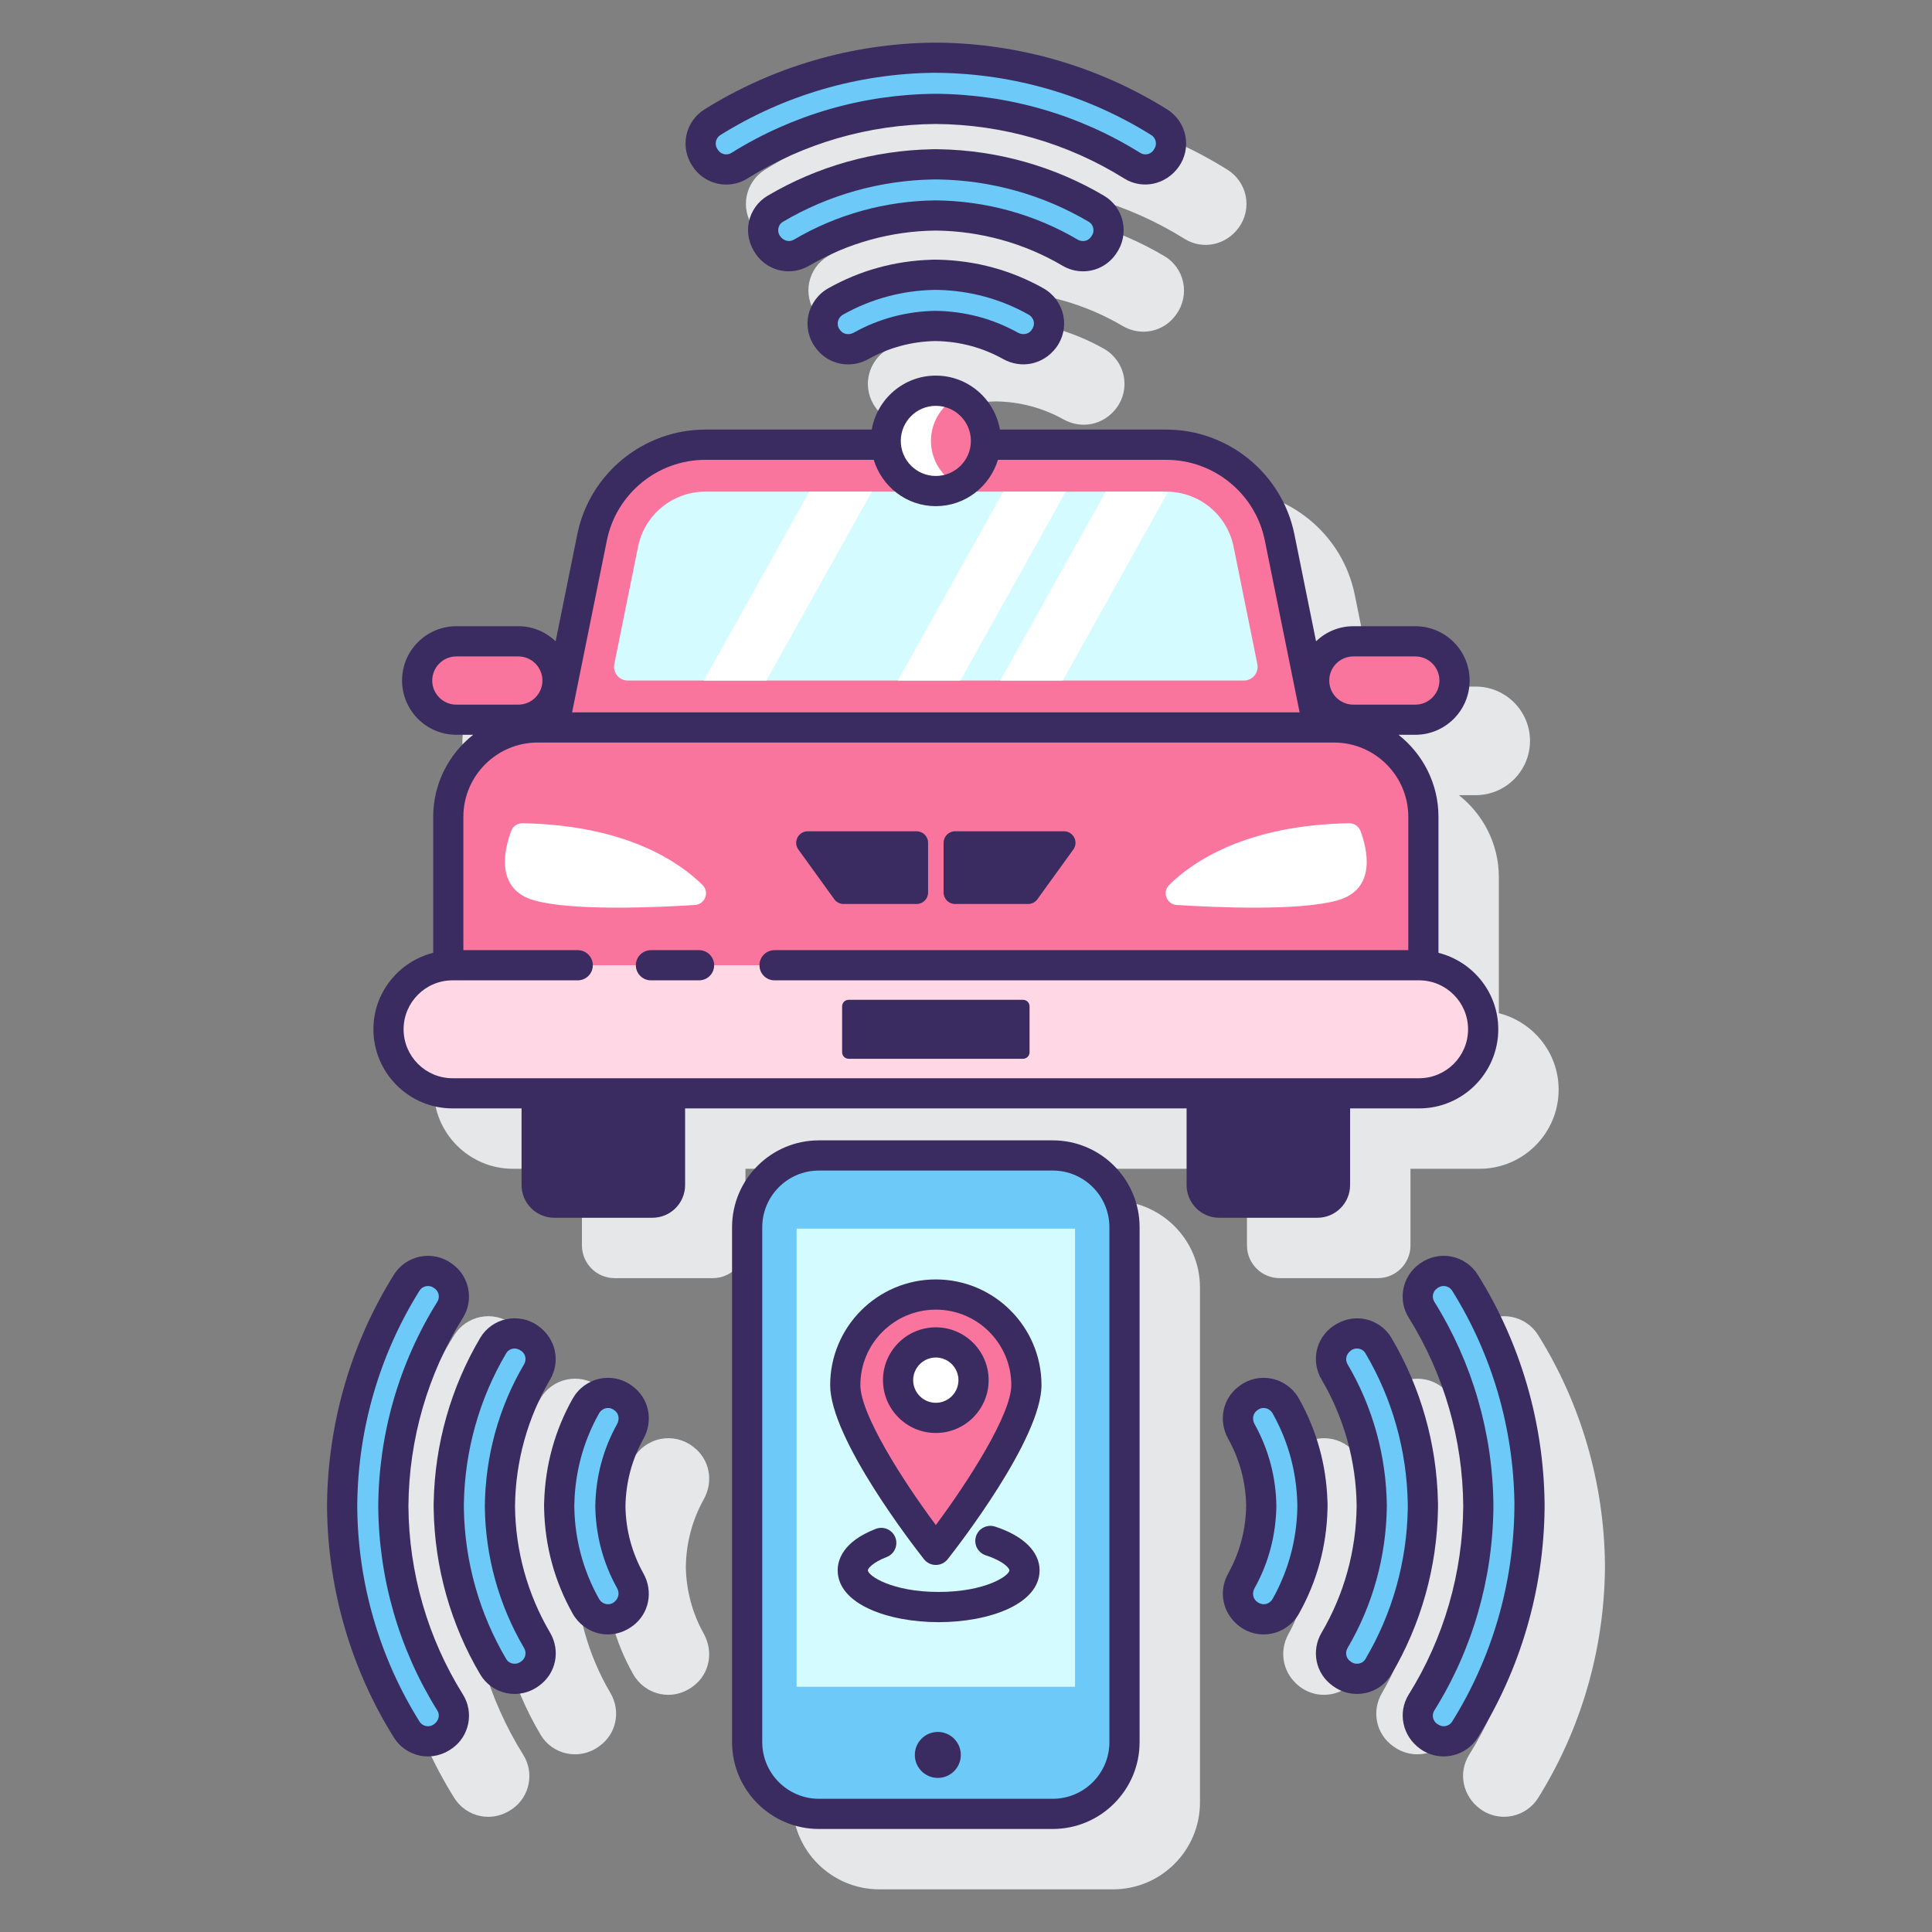 <?xml version="1.0" encoding="utf-8"?>
<!-- Generator: Adobe Illustrator 22.0.1, SVG Export Plug-In . SVG Version: 6.00 Build 0)  -->
<svg version="1.1" id="Layer_1" xmlns="http://www.w3.org/2000/svg" xmlns:xlink="http://www.w3.org/1999/xlink" x="0px" y="0px"
	 viewBox="0 0 128 128" style="enable-background:new 0 0 128 128;" xml:space="preserve">
<rect x="0" y="0" width="128" height="128" fill="#808080" stroke="none"/>
<style type="text/css">
	.st0{fill:#263238;}
	.st1{fill:#E6E7E8;}
	.st2{fill:#FFD7E5;}
	.st3{fill:#0089EF;}
	.st4{fill:#6DC9F7;}
	.st5{fill:#FA759E;}
	.st6{fill:#FFFFFF;}
	.st7{fill:#3A2C60;}
	.st8{fill:#D4FBFF;}
</style>
<g>
	<g>
		<path class="st1" d="M93.448,82.513v-5.078h4.573c2.891,0,5.243-2.352,5.243-5.243c0-2.446-1.692-4.49-3.962-5.066v-9.01
			c0-2.203-1.039-4.165-2.648-5.434h1.116c1.983,0,3.597-1.613,3.597-3.597s-1.613-3.597-3.597-3.597h-4.106
			c-0.96,0-1.828,0.383-2.474,0.998l-1.435-7.087c-0.813-4.019-4.38-6.936-8.48-6.936H70.249c-0.356-2.028-2.12-3.577-4.248-3.577
			c-2.128,0-3.891,1.549-4.247,3.577H50.728c-4.101,0-7.667,2.917-8.48,6.936l-1.435,7.087c-0.646-0.615-1.514-0.998-2.474-0.998
			h-4.106c-1.983,0-3.597,1.613-3.597,3.597s1.613,3.597,3.597,3.597h1.116c-1.609,1.269-2.648,3.231-2.648,5.434v9.01
			c-2.27,0.576-3.962,2.619-3.962,5.066c0,2.891,2.353,5.243,5.243,5.243h4.573v5.078c0,1.197,0.97,2.167,2.167,2.167h6.501
			c1.197,0,2.167-0.97,2.167-2.167v-5.078h33.225v5.078c0,1.197,0.97,2.167,2.167,2.167h6.501
			C92.478,84.68,93.448,83.71,93.448,82.513z"/>
		<path class="st1" d="M73.746,79.552h-15.49c-3.173,0-5.755,2.582-5.755,5.754v34.114c0,3.173,2.582,5.754,5.755,5.754h15.49
			c3.173,0,5.755-2.582,5.755-5.754V85.306C79.501,82.133,76.919,79.552,73.746,79.552z"/>
		<path class="st1" d="M73.121,23.096c-2.13-1.194-4.459-1.83-6.935-1.89l-0.348-0.004c-0.041,0-0.084,0.002-0.125,0.007
			c-2.43,0.072-4.729,0.707-6.833,1.887c-0.683,0.383-1.165,1.039-1.324,1.8c-0.157,0.749,0.018,1.528,0.479,2.139l0.044,0.058
			c0.516,0.683,1.298,1.048,2.107,1.048c0.457,0,0.923-0.116,1.355-0.356c1.375-0.765,2.881-1.166,4.442-1.191
			c1.595,0.025,3.101,0.426,4.476,1.191c1.197,0.667,2.654,0.378,3.507-0.75c0.462-0.611,0.636-1.391,0.479-2.14
			C74.286,24.134,73.804,23.478,73.121,23.096z"/>
		<path class="st1" d="M77.908,20.86c0.001,0,0.044-0.062,0.044-0.062c0.431-0.607,0.589-1.374,0.434-2.103
			c-0.153-0.721-0.603-1.348-1.232-1.721c-3.306-1.958-7.097-3.025-10.97-3.087l-0.348-0.003c-0.034-0.002-0.068,0.001-0.103,0.004
			c-3.839,0.075-7.601,1.141-10.885,3.085c-0.631,0.374-1.079,1.002-1.232,1.723c-0.154,0.729,0.004,1.495,0.478,2.163
			c0.516,0.726,1.323,1.116,2.154,1.116c0.466,0,0.939-0.123,1.373-0.378c2.529-1.491,5.43-2.293,8.37-2.321
			c2.959,0.028,5.86,0.831,8.39,2.322C75.589,22.308,77.104,21.99,77.908,20.86z"/>
		<path class="st1" d="M49.953,15.115c0.001,0.001,0.001,0.002,0.002,0.002c0.515,0.721,1.331,1.11,2.162,1.11
			c0.481,0,0.967-0.13,1.4-0.401c3.735-2.333,8.055-3.582,12.477-3.612c4.436,0.03,8.755,1.279,12.489,3.612
			c1.187,0.74,2.751,0.43,3.605-0.769c0.426-0.595,0.587-1.349,0.444-2.067c-0.143-0.719-0.58-1.353-1.201-1.74
			c-4.533-2.831-9.771-4.36-15.157-4.425h-0.359C60.44,6.89,55.202,8.42,50.67,11.251c-0.62,0.387-1.059,1.021-1.201,1.739
			c-0.144,0.718,0.019,1.472,0.441,2.065L49.953,15.115z M50.769,14.536L50.769,14.536L50.769,14.536L50.769,14.536z"/>
		<path class="st1" d="M91.955,103.626c0.001-0.046-0.002-0.092-0.008-0.138c-0.073-2.426-0.708-4.721-1.887-6.822
			c-0.382-0.683-1.038-1.166-1.799-1.326c-0.751-0.155-1.529,0.019-2.137,0.477l-0.059,0.044c-0.001,0-0.003,0.001-0.004,0.002
			c-1.067,0.808-1.357,2.264-0.69,3.463c0.765,1.375,1.166,2.88,1.191,4.443c-0.025,1.595-0.427,3.101-1.191,4.476
			c-0.667,1.2-0.376,2.656,0.749,3.506c0.464,0.351,1.025,0.536,1.597,0.536c0.181,0,0.362-0.019,0.543-0.056
			c0.762-0.16,1.417-0.643,1.8-1.325c1.195-2.13,1.831-4.459,1.89-6.932L91.955,103.626z"/>
		<path class="st1" d="M99.273,103.62c0-0.034-0.001-0.068-0.005-0.102c-0.074-3.841-1.141-7.603-3.085-10.885
			c-0.373-0.63-1.001-1.08-1.722-1.233c-0.729-0.157-1.495,0.003-2.163,0.478c-1.132,0.804-1.449,2.321-0.737,3.527
			c1.49,2.529,2.293,5.43,2.32,8.37c-0.027,2.959-0.83,5.861-2.322,8.391c-0.71,1.207-0.392,2.723,0.739,3.526l0.061,0.042
			c0.454,0.323,0.998,0.493,1.549,0.493c0.185,0,0.37-0.019,0.554-0.058c0.721-0.153,1.349-0.603,1.722-1.233
			c1.957-3.306,3.024-7.096,3.087-10.97L99.273,103.62z"/>
		<path class="st1" d="M101.906,88.453c-0.388-0.621-1.021-1.058-1.74-1.201c-0.718-0.143-1.472,0.019-2.064,0.442l-0.061,0.043
			c0,0-0.001,0.001-0.002,0.001c-1.138,0.813-1.449,2.377-0.709,3.563c2.333,3.735,3.583,8.054,3.613,12.476
			c-0.03,4.437-1.28,8.755-3.612,12.489c-0.741,1.185-0.43,2.75,0.769,3.606c0.453,0.324,0.998,0.495,1.55,0.495
			c0.173,0,0.346-0.017,0.517-0.051c0.719-0.143,1.353-0.58,1.741-1.201c2.829-4.534,4.359-9.771,4.424-15.158v-0.359
			C106.267,98.224,104.736,92.987,101.906,88.453z"/>
		<path class="st1" d="M45.94,95.863l-0.06-0.044c-0.608-0.46-1.387-0.634-2.14-0.479c-0.761,0.16-1.417,0.643-1.799,1.325
			c-1.179,2.101-1.813,4.395-1.887,6.821c-0.006,0.046-0.009,0.093-0.008,0.14l0.005,0.357c0.059,2.463,0.694,4.792,1.89,6.922
			c0.383,0.683,1.038,1.166,1.8,1.326c0.178,0.037,0.356,0.056,0.535,0.056c0.577,0,1.152-0.193,1.663-0.579
			c1.066-0.807,1.357-2.263,0.69-3.463c-0.765-1.374-1.166-2.88-1.191-4.443c0.025-1.595,0.427-3.101,1.191-4.475
			C47.297,98.127,47.007,96.67,45.94,95.863z"/>
		<path class="st1" d="M38.121,103.794c0.027-2.959,0.83-5.86,2.32-8.389c0.712-1.207,0.395-2.723-0.798-3.571
			c-0.606-0.432-1.372-0.591-2.103-0.434c-0.721,0.153-1.349,0.603-1.722,1.232c-1.944,3.282-3.011,7.044-3.085,10.884
			c-0.004,0.034-0.005,0.068-0.005,0.103l0.003,0.355c0.063,3.866,1.13,7.657,3.087,10.962c0.373,0.63,1.001,1.08,1.722,1.233
			c0.184,0.039,0.369,0.058,0.554,0.058c0.551,0,1.095-0.17,1.549-0.493l0.061-0.043c1.131-0.803,1.449-2.319,0.738-3.527
			C38.951,109.636,38.149,106.735,38.121,103.794z"/>
		<path class="st1" d="M31.059,103.792c0.03-4.436,1.28-8.755,3.612-12.49c0.741-1.186,0.43-2.75-0.708-3.563l-0.061-0.043
			c-0.596-0.424-1.35-0.586-2.066-0.443c-0.719,0.143-1.353,0.58-1.741,1.201c-2.829,4.532-4.359,9.77-4.426,15.164l0.002,0.354
			c0.064,5.375,1.595,10.612,4.425,15.146c0.388,0.621,1.021,1.058,1.74,1.201c0.168,0.034,0.338,0.05,0.509,0.05
			c0.557,0,1.116-0.179,1.618-0.537c1.138-0.813,1.449-2.378,0.708-3.563C32.339,112.533,31.089,108.215,31.059,103.792z"/>
	</g>
	<g>
		<g>
			<g>
				<g>
					<g>
						<g>
							<g>
								<path class="st5" d="M29.981,63.95h64.04c0.096,0,0.187,0.022,0.281,0.028v-9.861c0-3.271-2.651-5.922-5.922-5.922H35.622
									c-3.271,0-5.922,2.651-5.922,5.922v9.833L29.981,63.95C29.981,63.95,29.981,63.95,29.981,63.95z"/>
								<path class="st2" d="M94.021,72.435h-64.04c-2.343,0-4.243-1.899-4.243-4.243v0c0-2.343,1.899-4.243,4.243-4.243h64.04
									c2.343,0,4.243,1.899,4.243,4.243v0C98.263,70.536,96.364,72.435,94.021,72.435z"/>
							</g>
							<g>
								<path class="st6" d="M77.457,58.633c1.548-1.529,5.082-3.97,11.931-4.091c0.331-0.006,0.632,0.202,0.748,0.512
									c0.429,1.147,1.125,3.862-1.546,4.604c-2.531,0.703-7.983,0.468-10.632,0.299C77.29,59.915,76.981,59.104,77.457,58.633z"/>
								<path class="st6" d="M46.545,58.633c-1.548-1.529-5.082-3.97-11.931-4.091c-0.331-0.006-0.632,0.202-0.748,0.512
									c-0.429,1.147-1.125,3.862,1.546,4.604c2.531,0.703,7.983,0.468,10.632,0.299C46.712,59.915,47.022,59.104,46.545,58.633z"
									/>
							</g>
						</g>
					</g>
				</g>
				<path class="st5" d="M84.775,35.599c-0.722-3.569-3.859-6.134-7.5-6.134H62.001H46.727c-3.641,0-6.778,2.566-7.5,6.134
					l-2.549,12.596h25.323h25.323L84.775,35.599z"/>
				<path class="st8" d="M40.7,43.996l1.574-7.78c0.429-2.119,2.291-3.642,4.453-3.642h30.547c2.162,0,4.024,1.523,4.453,3.642
					l1.575,7.781c0.114,0.564-0.317,1.091-0.892,1.091H41.592C41.017,45.087,40.586,44.56,40.7,43.996z"/>
				<g>
					<path class="st6" d="M73.257,32.574l-6.986,12.513h4.143l6.957-12.462c-0.194-0.025-0.389-0.052-0.589-0.052H73.257z"/>
					<polygon class="st6" points="59.483,45.087 63.626,45.087 70.611,32.574 66.469,32.574 					"/>
					<polygon class="st6" points="46.631,45.087 50.774,45.087 57.76,32.574 53.617,32.574 					"/>
				</g>
				<g>
					<path class="st5" d="M34.339,47.683h-4.106c-1.434,0-2.597-1.163-2.597-2.597v0c0-1.434,1.163-2.597,2.597-2.597h4.106
						c1.434,0,2.597,1.163,2.597,2.597v0C36.936,46.521,35.773,47.683,34.339,47.683z"/>
					<path class="st5" d="M93.769,47.683h-4.106c-1.434,0-2.597-1.163-2.597-2.597v0c0-1.434,1.163-2.597,2.597-2.597h4.106
						c1.434,0,2.597,1.163,2.597,2.597v0C96.366,46.521,95.203,47.683,93.769,47.683z"/>
				</g>
			</g>
		</g>
		<g>
			<path class="st4" d="M69.747,120.175H54.256c-2.626,0-4.755-2.129-4.755-4.755V81.306c0-2.626,2.129-4.755,4.755-4.755h15.491
				c2.626,0,4.755,2.129,4.755,4.755v34.114C74.501,118.046,72.372,120.175,69.747,120.175z"/>
			<rect x="52.777" y="81.398" class="st8" width="18.449" height="30.355"/>
		</g>
		<g>
			<path class="st5" d="M56.001,91.766c0-3.314,2.686-6,6-6s6,2.686,6,6c0,3.314-6,10.916-6,10.916S56.001,95.08,56.001,91.766z"/>
			<circle class="st6" cx="62" cy="91.439" r="2.5"/>
		</g>
		<g>
			<g>
				<path class="st4" d="M54.877,22.49l-0.044-0.058c-0.613-0.812-0.35-1.966,0.538-2.464c1.969-1.104,4.166-1.707,6.457-1.762
					v-0.004l0.348,0.004c2.291,0.055,4.488,0.657,6.457,1.762c0.888,0.498,1.151,1.653,0.537,2.464l-0.044,0.058
					c-0.512,0.677-1.437,0.832-2.179,0.42c-1.507-0.839-3.19-1.289-4.945-1.317c-1.754,0.028-3.438,0.479-4.946,1.317
					C56.314,23.323,55.388,23.167,54.877,22.49z"/>
				<path class="st4" d="M73.093,16.28c-0.502,0.707-1.457,0.896-2.204,0.456c-2.69-1.585-5.731-2.43-8.888-2.46
					c-3.158,0.03-6.199,0.875-8.888,2.46c-0.747,0.44-1.702,0.251-2.204-0.456l-0.043-0.061c-0.558-0.786-0.337-1.893,0.493-2.385
					c3.169-1.876,6.749-2.888,10.469-2.947v-0.003l0.348,0.003c3.719,0.059,7.299,1.07,10.469,2.947
					c0.83,0.491,1.051,1.599,0.493,2.385L73.093,16.28z"/>
				<path class="st4" d="M46.769,10.537l-0.043-0.06c-0.556-0.78-0.339-1.87,0.473-2.378c4.391-2.742,9.407-4.211,14.628-4.273
					V3.823l0.348,0.002c5.221,0.062,10.237,1.532,14.628,4.273c0.813,0.507,1.029,1.598,0.473,2.378l-0.043,0.061
					c-0.507,0.711-1.479,0.904-2.219,0.441c-3.902-2.437-8.366-3.732-13.012-3.764c-4.646,0.032-9.11,1.327-13.013,3.764
					C48.248,11.441,47.276,11.248,46.769,10.537z"/>
			</g>
			<circle class="st6" cx="62.001" cy="29.211" r="3.323"/>
			<path class="st5" d="M63.501,26.262c-1.077,0.549-1.823,1.657-1.823,2.949s0.745,2.4,1.823,2.949
				c1.077-0.55,1.823-1.657,1.823-2.949S64.578,26.811,63.501,26.262z"/>
		</g>
		<g>
			<g>
				<path class="st4" d="M82.666,92.661l0.058-0.044c0.812-0.613,1.966-0.35,2.464,0.538c1.104,1.969,1.707,4.166,1.762,6.457h0.004
					l-0.004,0.348c-0.055,2.291-0.657,4.488-1.762,6.457c-0.498,0.888-1.653,1.151-2.464,0.537l-0.058-0.044
					c-0.677-0.512-0.832-1.437-0.42-2.179c0.839-1.507,1.289-3.19,1.317-4.945c-0.028-1.754-0.479-3.438-1.317-4.946
					C81.834,94.098,81.989,93.172,82.666,92.661z"/>
				<path class="st4" d="M88.877,110.877c-0.707-0.502-0.896-1.457-0.456-2.204c1.585-2.69,2.43-5.731,2.46-8.888
					c-0.03-3.158-0.875-6.199-2.46-8.888c-0.44-0.747-0.251-1.702,0.456-2.204l0.061-0.043c0.786-0.558,1.893-0.337,2.385,0.493
					c1.876,3.169,2.888,6.749,2.947,10.469h0.003l-0.003,0.348c-0.059,3.719-1.07,7.299-2.947,10.469
					c-0.491,0.83-1.599,1.051-2.385,0.493L88.877,110.877z"/>
				<path class="st4" d="M94.62,84.553l0.06-0.043c0.78-0.556,1.87-0.339,2.378,0.473c2.742,4.391,4.211,9.407,4.273,14.628h0.002
					l-0.002,0.348c-0.062,5.221-1.532,10.237-4.273,14.628c-0.507,0.813-1.598,1.029-2.378,0.473l-0.061-0.043
					c-0.711-0.507-0.904-1.479-0.441-2.219c2.437-3.902,3.732-8.366,3.764-13.012c-0.032-4.646-1.327-9.11-3.764-13.013
					C93.716,86.031,93.909,85.06,94.62,84.553z"/>
			</g>
			<g>
				<path class="st4" d="M41.336,92.661l-0.058-0.044c-0.812-0.613-1.966-0.35-2.464,0.538c-1.104,1.969-1.707,4.166-1.762,6.457
					h-0.004l0.004,0.348c0.055,2.291,0.657,4.488,1.762,6.457c0.498,0.888,1.653,1.151,2.464,0.537l0.058-0.044
					c0.677-0.512,0.832-1.437,0.42-2.179c-0.839-1.507-1.289-3.19-1.317-4.945c0.028-1.754,0.479-3.438,1.317-4.946
					C42.169,94.098,42.013,93.172,41.336,92.661z"/>
				<path class="st4" d="M35.125,110.877c0.707-0.502,0.896-1.457,0.456-2.204c-1.585-2.69-2.43-5.731-2.46-8.888
					c0.03-3.158,0.875-6.199,2.46-8.888c0.44-0.747,0.251-1.702-0.456-2.204l-0.061-0.043c-0.786-0.558-1.893-0.337-2.385,0.493
					c-1.876,3.169-2.888,6.749-2.947,10.469H29.73l0.003,0.348c0.059,3.719,1.07,7.299,2.947,10.469
					c0.491,0.83,1.599,1.051,2.385,0.493L35.125,110.877z"/>
				<g>
					<path class="st4" d="M29.382,84.553l-0.06-0.043c-0.78-0.556-1.87-0.339-2.378,0.473c-2.742,4.391-4.211,9.407-4.273,14.628
						h-0.002l0.002,0.348c0.062,5.221,1.532,10.237,4.273,14.628c0.507,0.813,1.598,1.029,2.378,0.473l0.061-0.043
						c0.711-0.507,0.904-1.479,0.441-2.219c-2.437-3.902-3.732-8.366-3.764-13.012c0.032-4.646,1.327-9.11,3.764-13.013
						C30.286,86.031,30.093,85.06,29.382,84.553z"/>
					<g>
						<path class="st7" d="M89.448,78.513v-5.078h4.573c2.891,0,5.243-2.352,5.243-5.243c0-2.446-1.692-4.49-3.962-5.066v-9.01
							c0-2.203-1.039-4.165-2.648-5.434h1.116c1.983,0,3.597-1.613,3.597-3.597s-1.613-3.597-3.597-3.597h-4.106
							c-0.96,0-1.828,0.383-2.473,0.998l-1.434-7.087c-0.814-4.02-4.381-6.937-8.481-6.937H66.249
							c-0.356-2.028-2.12-3.577-4.248-3.577c-2.128,0-3.891,1.549-4.247,3.577H46.727c-4.101,0-7.667,2.917-8.48,6.937l-1.434,7.087
							c-0.646-0.615-1.514-0.998-2.474-0.998h-4.105c-1.983,0-3.597,1.613-3.597,3.597s1.613,3.597,3.597,3.597h1.115
							c-1.609,1.269-2.648,3.231-2.648,5.434v9.01c-2.27,0.576-3.961,2.619-3.961,5.066c0,2.891,2.352,5.243,5.242,5.243h4.573
							v5.078c0,1.197,0.97,2.167,2.167,2.167h6.501c1.197,0,2.167-0.97,2.167-2.167v-5.078h33.225v5.078
							c0,1.197,0.97,2.167,2.167,2.167h6.501C88.478,80.68,89.448,79.71,89.448,78.513z M89.663,43.49h4.106
							c0.881,0,1.597,0.716,1.597,1.597s-0.716,1.597-1.597,1.597h-4.106c-0.881,0-1.597-0.716-1.597-1.597
							S88.782,43.49,89.663,43.49z M62.001,26.888c1.281,0,2.323,1.042,2.323,2.323s-1.042,2.323-2.323,2.323
							c-1.28,0-2.322-1.042-2.322-2.323S60.721,26.888,62.001,26.888z M40.208,35.798c0.625-3.09,3.366-5.333,6.52-5.333h11.158
							c0.541,1.77,2.17,3.069,4.115,3.069s3.574-1.299,4.116-3.069h11.158c3.152,0,5.896,2.243,6.521,5.333l2.307,11.397h-48.2
							L40.208,35.798z M28.637,45.087c0-0.88,0.716-1.597,1.597-1.597h4.105c0.881,0,1.597,0.716,1.597,1.597
							s-0.716,1.597-1.597,1.597h-4.105C29.352,46.684,28.637,45.967,28.637,45.087z M26.739,68.193
							c0-1.788,1.454-3.243,3.242-3.243h8.296c0.553,0,1-0.448,1-1c0-0.552-0.447-1-1-1H30.7v-8.833
							c0-2.714,2.208-4.922,4.922-4.922h1.057h50.646h1.056c2.714,0,4.922,2.208,4.922,4.922v8.833H51.315c-0.553,0-1,0.448-1,1
							c0,0.552,0.447,1,1,1H94.02c1.788,0,3.243,1.455,3.243,3.243s-1.455,3.243-3.243,3.243H29.981
							C28.193,71.436,26.739,69.981,26.739,68.193z"/>
						<path class="st7" d="M46.315,62.95h-3.189c-0.553,0-1,0.448-1,1c0,0.552,0.447,1,1,1h3.189c0.553,0,1-0.448,1-1
							C47.315,63.398,46.868,62.95,46.315,62.95z"/>
						<path class="st7" d="M55.272,59.576c0.143,0.198,0.373,0.316,0.618,0.316h4.837c0.421,0,0.762-0.341,0.762-0.762v-3.293
							c0-0.421-0.341-0.762-0.762-0.762h-7.215c-0.621,0-0.981,0.704-0.618,1.208L55.272,59.576z"/>
						<path class="st7" d="M63.276,59.892h4.837c0.245,0,0.474-0.117,0.618-0.316l2.379-3.293c0.364-0.504,0.004-1.208-0.618-1.208
							h-7.215c-0.421,0-0.762,0.341-0.762,0.762v3.293C62.514,59.551,62.855,59.892,63.276,59.892z"/>
						<path class="st7" d="M67.78,66.24H56.223c-0.238,0-0.431,0.193-0.431,0.431v3.044c0,0.238,0.193,0.431,0.431,0.431H67.78
							c0.238,0,0.431-0.193,0.431-0.431v-3.044C68.211,66.433,68.018,66.24,67.78,66.24z"/>
						<path class="st7" d="M69.747,75.552H54.256c-3.173,0-5.755,2.582-5.755,5.754v34.114c0,3.173,2.582,5.754,5.755,5.754h15.491
							c3.173,0,5.754-2.582,5.754-5.754V81.306C75.501,78.133,72.92,75.552,69.747,75.552z M73.501,115.42
							c0,2.07-1.684,3.754-3.754,3.754H54.256c-2.07,0-3.755-1.684-3.755-3.754V81.306c0-2.07,1.685-3.754,3.755-3.754h15.491
							c2.07,0,3.754,1.684,3.754,3.754V115.42z"/>
						<path class="st7" d="M62.133,114.745c-0.841,0-1.523,0.682-1.523,1.523s0.682,1.523,1.523,1.523
							c0.841,0,1.523-0.682,1.523-1.523S62.974,114.745,62.133,114.745z"/>
						<path class="st7" d="M65.924,101.14c-0.524-0.169-1.088,0.117-1.26,0.642c-0.171,0.525,0.117,1.089,0.643,1.26
							c1.196,0.389,1.568,0.862,1.568,0.991c0,0.37-1.611,1.438-4.688,1.438c-3.076,0-4.688-1.068-4.688-1.438
							c0-0.105,0.296-0.509,1.247-0.876c0.515-0.199,0.771-0.778,0.572-1.293c-0.199-0.516-0.779-0.77-1.293-0.573
							c-2.198,0.849-2.526,2.083-2.526,2.743c0,2.257,3.364,3.438,6.688,3.438c3.323,0,6.688-1.181,6.688-3.438
							C68.875,102.804,67.8,101.749,65.924,101.14z"/>
						<path class="st7" d="M62.001,84.766c-3.859,0-7,3.14-7,7c0,3.558,5.579,10.729,6.215,11.536c0.189,0.24,0.479,0.38,0.785,0.38
							s0.596-0.14,0.785-0.38c0.636-0.806,6.215-7.978,6.215-11.536C69.001,87.906,65.86,84.766,62.001,84.766z M62.001,101.038
							c-2.194-2.945-5-7.35-5-9.271c0-2.757,2.243-5,5-5c2.757,0,5,2.243,5,5C67.001,93.686,64.195,98.092,62.001,101.038z"/>
						<path class="st7" d="M62,87.939c-1.93,0-3.5,1.57-3.5,3.5s1.57,3.5,3.5,3.5s3.5-1.57,3.5-3.5S63.93,87.939,62,87.939z
							 M62,92.939c-0.827,0-1.5-0.673-1.5-1.5s0.673-1.5,1.5-1.5s1.5,0.673,1.5,1.5S62.827,92.939,62,92.939z"/>
						<path class="st7" d="M69.121,19.096c-2.129-1.194-4.458-1.83-6.935-1.89l-0.348-0.004c-0.046-0.003-0.084,0.002-0.125,0.007
							c-2.431,0.072-4.729,0.707-6.832,1.887c-0.683,0.383-1.166,1.04-1.325,1.801c-0.157,0.749,0.018,1.528,0.479,2.139
							l0.044,0.058c0.516,0.683,1.298,1.048,2.107,1.048c0.457,0,0.923-0.116,1.355-0.356c1.375-0.765,2.881-1.166,4.442-1.191
							c1.596,0.025,3.102,0.426,4.476,1.191c1.199,0.667,2.655,0.376,3.507-0.749c0.461-0.611,0.637-1.39,0.479-2.139
							C70.287,20.135,69.804,19.478,69.121,19.096z M68.327,21.888c-0.2,0.264-0.578,0.326-0.895,0.149
							c-1.666-0.926-3.487-1.412-5.448-1.443c-1.927,0.031-3.748,0.517-5.415,1.443c-0.316,0.177-0.694,0.116-0.895-0.149
							l-0.044-0.058c-0.154-0.204-0.14-0.415-0.117-0.522c0.041-0.196,0.167-0.366,0.347-0.466c1.842-1.033,3.857-1.583,5.991-1.635
							c0.018,0,0.035-0.001,0.053-0.002l0.246,0.002c2.135,0.052,4.151,0.602,5.992,1.635c0.18,0.1,0.306,0.27,0.347,0.465
							C68.512,21.414,68.526,21.624,68.327,21.888z"/>
						<path class="st7" d="M74.387,14.696c-0.153-0.721-0.604-1.349-1.233-1.722c-3.306-1.958-7.097-3.025-10.972-3.087
							l-0.348-0.002c-0.029-0.003-0.063,0.001-0.094,0.004c-3.841,0.074-7.605,1.14-10.891,3.085
							c-0.631,0.374-1.08,1.001-1.233,1.723c-0.154,0.729,0.004,1.495,0.478,2.162c0.804,1.131,2.319,1.449,3.528,0.738
							c2.527-1.49,5.428-2.293,8.369-2.321c2.959,0.028,5.861,0.831,8.391,2.321c0.434,0.256,0.906,0.378,1.373,0.378
							c0.831,0,1.639-0.391,2.154-1.116l0.043-0.061C74.383,16.192,74.541,15.425,74.387,14.696z M72.321,15.641l-0.043,0.06
							c-0.197,0.279-0.577,0.352-0.881,0.173c-2.832-1.668-6.078-2.566-9.406-2.598c-3.311,0.032-6.556,0.93-9.385,2.598
							c-0.301,0.18-0.683,0.106-0.925-0.233c-0.148-0.208-0.132-0.42-0.109-0.528c0.022-0.104,0.09-0.295,0.297-0.417
							c3.006-1.78,6.455-2.751,9.974-2.807c0.017,0,0.032-0.001,0.048-0.002l0.269,0.002c3.519,0.056,6.968,1.027,9.976,2.808
							c0.206,0.122,0.273,0.313,0.295,0.417C72.453,15.22,72.47,15.432,72.321,15.641z"/>
						<path class="st7" d="M45.954,11.115c0,0,0.001,0.001,0.001,0.002c0.515,0.721,1.331,1.111,2.162,1.111
							c0.48,0,0.966-0.13,1.4-0.402c3.737-2.333,8.056-3.582,12.477-3.612c4.437,0.03,8.756,1.279,12.489,3.612
							c1.188,0.74,2.751,0.43,3.606-0.769c0.426-0.595,0.587-1.349,0.444-2.067c-0.144-0.719-0.581-1.353-1.202-1.74
							c-4.533-2.831-9.771-4.36-15.157-4.425h-0.359C56.439,2.89,51.202,4.42,46.67,7.25c-0.621,0.387-1.059,1.021-1.201,1.74
							c-0.143,0.718,0.019,1.472,0.442,2.064L45.954,11.115z M47.728,8.947c4.222-2.636,9.101-4.062,14.093-4.124l0.342,0.002
							c5.009,0.06,9.888,1.485,14.11,4.122c0.211,0.132,0.278,0.328,0.299,0.434c0.036,0.182-0.003,0.365-0.154,0.576
							c-0.198,0.279-0.584,0.355-0.874,0.173c-4.048-2.529-8.729-3.883-13.55-3.916c-4.805,0.033-9.484,1.387-13.536,3.916
							c-0.29,0.183-0.675,0.106-0.874-0.174L47.54,9.895c-0.106-0.15-0.146-0.333-0.109-0.515
							C47.467,9.198,47.572,9.044,47.728,8.947z"/>
						<path class="st7" d="M87.955,99.623c0-0.042-0.002-0.084-0.007-0.125c-0.072-2.43-0.708-4.728-1.888-6.832
							c-0.382-0.683-1.038-1.166-1.8-1.326c-0.749-0.155-1.528,0.017-2.136,0.477l-0.059,0.044c-0.001,0-0.003,0.001-0.004,0.002
							c-1.066,0.807-1.357,2.263-0.69,3.463c0.765,1.375,1.166,2.88,1.191,4.443c-0.025,1.595-0.427,3.101-1.191,4.475
							c-0.667,1.2-0.376,2.656,0.749,3.506c0.464,0.351,1.025,0.536,1.597,0.536c0.181,0,0.362-0.019,0.542-0.056
							c0.762-0.159,1.419-0.642,1.802-1.326c1.194-2.13,1.829-4.458,1.89-6.934L87.955,99.623z M85.951,99.935
							c-0.052,2.133-0.602,4.149-1.634,5.992c-0.101,0.179-0.271,0.305-0.467,0.346c-0.105,0.021-0.318,0.038-0.581-0.162
							c-0.264-0.199-0.327-0.576-0.149-0.895c0.927-1.665,1.412-3.487,1.443-5.447c-0.031-1.928-0.517-3.75-1.443-5.416
							c-0.178-0.319-0.114-0.696,0.149-0.895l0.058-0.044c0.204-0.153,0.417-0.14,0.523-0.117c0.196,0.041,0.365,0.167,0.466,0.346
							c1.033,1.842,1.583,3.858,1.635,5.992c0.001,0.018,0.002,0.036,0.003,0.053L85.951,99.935z"/>
						<path class="st7" d="M95.272,99.62c0-0.034-0.001-0.068-0.005-0.102c-0.074-3.841-1.141-7.603-3.085-10.885
							c-0.373-0.63-1.001-1.08-1.722-1.233c-0.728-0.155-1.495,0.003-2.164,0.478c-1.131,0.805-1.447,2.321-0.736,3.527
							c1.49,2.528,2.293,5.43,2.321,8.37c-0.028,2.959-0.831,5.861-2.321,8.39c-0.711,1.207-0.395,2.723,0.737,3.527l0.061,0.043
							c0.454,0.323,0.998,0.493,1.549,0.493c0.185,0,0.37-0.019,0.554-0.058c0.721-0.153,1.349-0.603,1.722-1.233
							c1.957-3.306,3.024-7.096,3.087-10.97L95.272,99.62z M93.269,99.943c-0.057,3.519-1.027,6.968-2.808,9.975
							c-0.122,0.206-0.313,0.273-0.417,0.295c-0.107,0.021-0.321,0.039-0.528-0.109l-0.061-0.043
							c-0.278-0.198-0.353-0.577-0.173-0.881c1.668-2.831,2.566-6.076,2.599-9.405c-0.032-3.31-0.931-6.556-2.599-9.386
							c-0.18-0.305-0.104-0.684,0.233-0.924c0.208-0.147,0.423-0.131,0.528-0.109c0.104,0.022,0.295,0.09,0.417,0.296
							c1.78,3.005,2.751,6.455,2.808,9.975c0,0.018,0.001,0.035,0.002,0.052L93.269,99.943z"/>
						<path class="st7" d="M97.906,84.453c-0.388-0.621-1.021-1.058-1.74-1.201s-1.471,0.02-2.064,0.442l-0.061,0.043
							c0,0-0.001,0.001-0.002,0.001c-1.138,0.812-1.449,2.377-0.708,3.563c2.332,3.735,3.582,8.054,3.612,12.476
							c-0.03,4.437-1.28,8.755-3.612,12.489c-0.741,1.185-0.43,2.75,0.769,3.606c0.453,0.324,0.998,0.495,1.55,0.495
							c0.173,0,0.346-0.017,0.517-0.051c0.719-0.143,1.353-0.58,1.741-1.201c2.83-4.535,4.36-9.772,4.425-15.158v-0.36
							C102.267,94.225,100.737,88.988,97.906,84.453z M100.332,99.947c-0.06,5.008-1.485,9.887-4.121,14.11
							c-0.099,0.156-0.253,0.263-0.435,0.299c-0.18,0.035-0.364-0.003-0.575-0.153c-0.279-0.2-0.356-0.584-0.175-0.876
							c2.529-4.047,3.884-8.728,3.917-13.548c-0.033-4.807-1.388-9.487-3.916-13.536c-0.183-0.292-0.106-0.676,0.174-0.876
							l0.061-0.043c0.113-0.081,0.245-0.123,0.382-0.123c0.044,0,0.089,0.004,0.133,0.013c0.182,0.036,0.336,0.143,0.434,0.299
							c2.637,4.222,4.063,9.102,4.124,14.093L100.332,99.947z"/>
						<path class="st7" d="M41.939,91.863l-0.06-0.044c-0.608-0.46-1.387-0.636-2.137-0.479c-0.762,0.159-1.418,0.642-1.802,1.325
							c-1.181,2.104-1.814,4.402-1.887,6.832c-0.005,0.042-0.007,0.083-0.007,0.126l0.004,0.36c0.059,2.463,0.694,4.792,1.89,6.921
							c0.382,0.683,1.038,1.166,1.8,1.326c0.177,0.037,0.355,0.056,0.535,0.056c0.576,0,1.152-0.193,1.663-0.579
							c1.067-0.808,1.357-2.264,0.69-3.462c-0.766-1.376-1.166-2.882-1.19-4.443c0.024-1.593,0.425-3.099,1.19-4.475
							C43.297,94.127,43.007,92.67,41.939,91.863z M40.882,105.216c0.178,0.319,0.115,0.695-0.208,0.939
							c-0.203,0.154-0.413,0.14-0.523,0.117c-0.195-0.041-0.364-0.167-0.465-0.346c-1.033-1.842-1.583-3.858-1.634-5.979
							l-0.003-0.259c0.001-0.018,0.002-0.035,0.003-0.053c0.051-2.133,0.601-4.149,1.634-5.991c0.101-0.179,0.271-0.306,0.467-0.347
							c0.109-0.022,0.319-0.036,0.525,0.119l0.057,0.043c0.263,0.2,0.325,0.575,0.147,0.894c-0.927,1.668-1.412,3.49-1.442,5.447
							C39.47,101.726,39.955,103.548,40.882,105.216z"/>
						<path class="st7" d="M34.121,99.795c0.028-2.96,0.831-5.861,2.322-8.391c0.71-1.207,0.392-2.723-0.8-3.57
							c-0.606-0.432-1.372-0.59-2.103-0.434c-0.721,0.153-1.349,0.603-1.722,1.233c-1.944,3.284-3.011,7.046-3.084,10.884
							c-0.004,0.034-0.005,0.068-0.005,0.103l0.003,0.355c0.061,3.864,1.128,7.654,3.086,10.962c0.373,0.63,1.001,1.08,1.722,1.233
							c0.184,0.039,0.369,0.058,0.554,0.058c0.551,0,1.095-0.17,1.549-0.493l0.061-0.043c1.133-0.804,1.45-2.32,0.738-3.527
							C34.952,105.636,34.149,102.735,34.121,99.795z M34.546,110.062c0,0-0.061,0.043-0.061,0.043
							c-0.21,0.147-0.423,0.13-0.528,0.108c-0.104-0.022-0.295-0.089-0.417-0.295c-1.78-3.009-2.751-6.458-2.807-9.967l-0.002-0.271
							c0.001-0.018,0.002-0.035,0.002-0.053c0.056-3.518,1.026-6.967,2.807-9.975c0.122-0.206,0.313-0.273,0.417-0.295
							c0.108-0.023,0.32-0.039,0.589,0.151c0.278,0.198,0.353,0.578,0.174,0.882c-1.668,2.83-2.566,6.076-2.599,9.405
							c0.032,3.31,0.931,6.555,2.599,9.386C34.899,109.485,34.824,109.864,34.546,110.062z"/>
						<path class="st7" d="M27.059,99.792c0.03-4.434,1.278-8.753,3.612-12.49c0.74-1.186,0.429-2.751-0.709-3.563l-0.061-0.043
							c-0.595-0.425-1.348-0.587-2.067-0.443c-0.719,0.143-1.353,0.581-1.739,1.201c-2.829,4.532-4.36,9.769-4.427,15.164
							l0.002,0.354c0.064,5.375,1.595,10.613,4.425,15.145c0.387,0.62,1.021,1.058,1.739,1.201c0.168,0.034,0.339,0.05,0.51,0.05
							c0.557,0,1.116-0.179,1.62-0.538c1.137-0.813,1.447-2.378,0.707-3.563C28.338,108.531,27.09,104.213,27.059,99.792z
							 M28.741,114.246c-0.15,0.107-0.336,0.146-0.516,0.11c-0.182-0.036-0.335-0.142-0.433-0.299
							c-2.637-4.222-4.063-9.101-4.122-14.098v-0.335c0.06-5.01,1.485-9.889,4.122-14.111c0.131-0.211,0.327-0.277,0.433-0.298
							c0.044-0.009,0.089-0.013,0.133-0.013c0.136,0,0.269,0.042,0.384,0.125l0.06,0.042c0.279,0.2,0.355,0.584,0.173,0.875
							c-2.528,4.051-3.883,8.731-3.915,13.549c0.032,4.805,1.387,9.485,3.916,13.535C29.157,113.618,29.081,114.003,28.741,114.246z
							"/>
					</g>
				</g>
			</g>
		</g>
	</g>
</g>
</svg>
